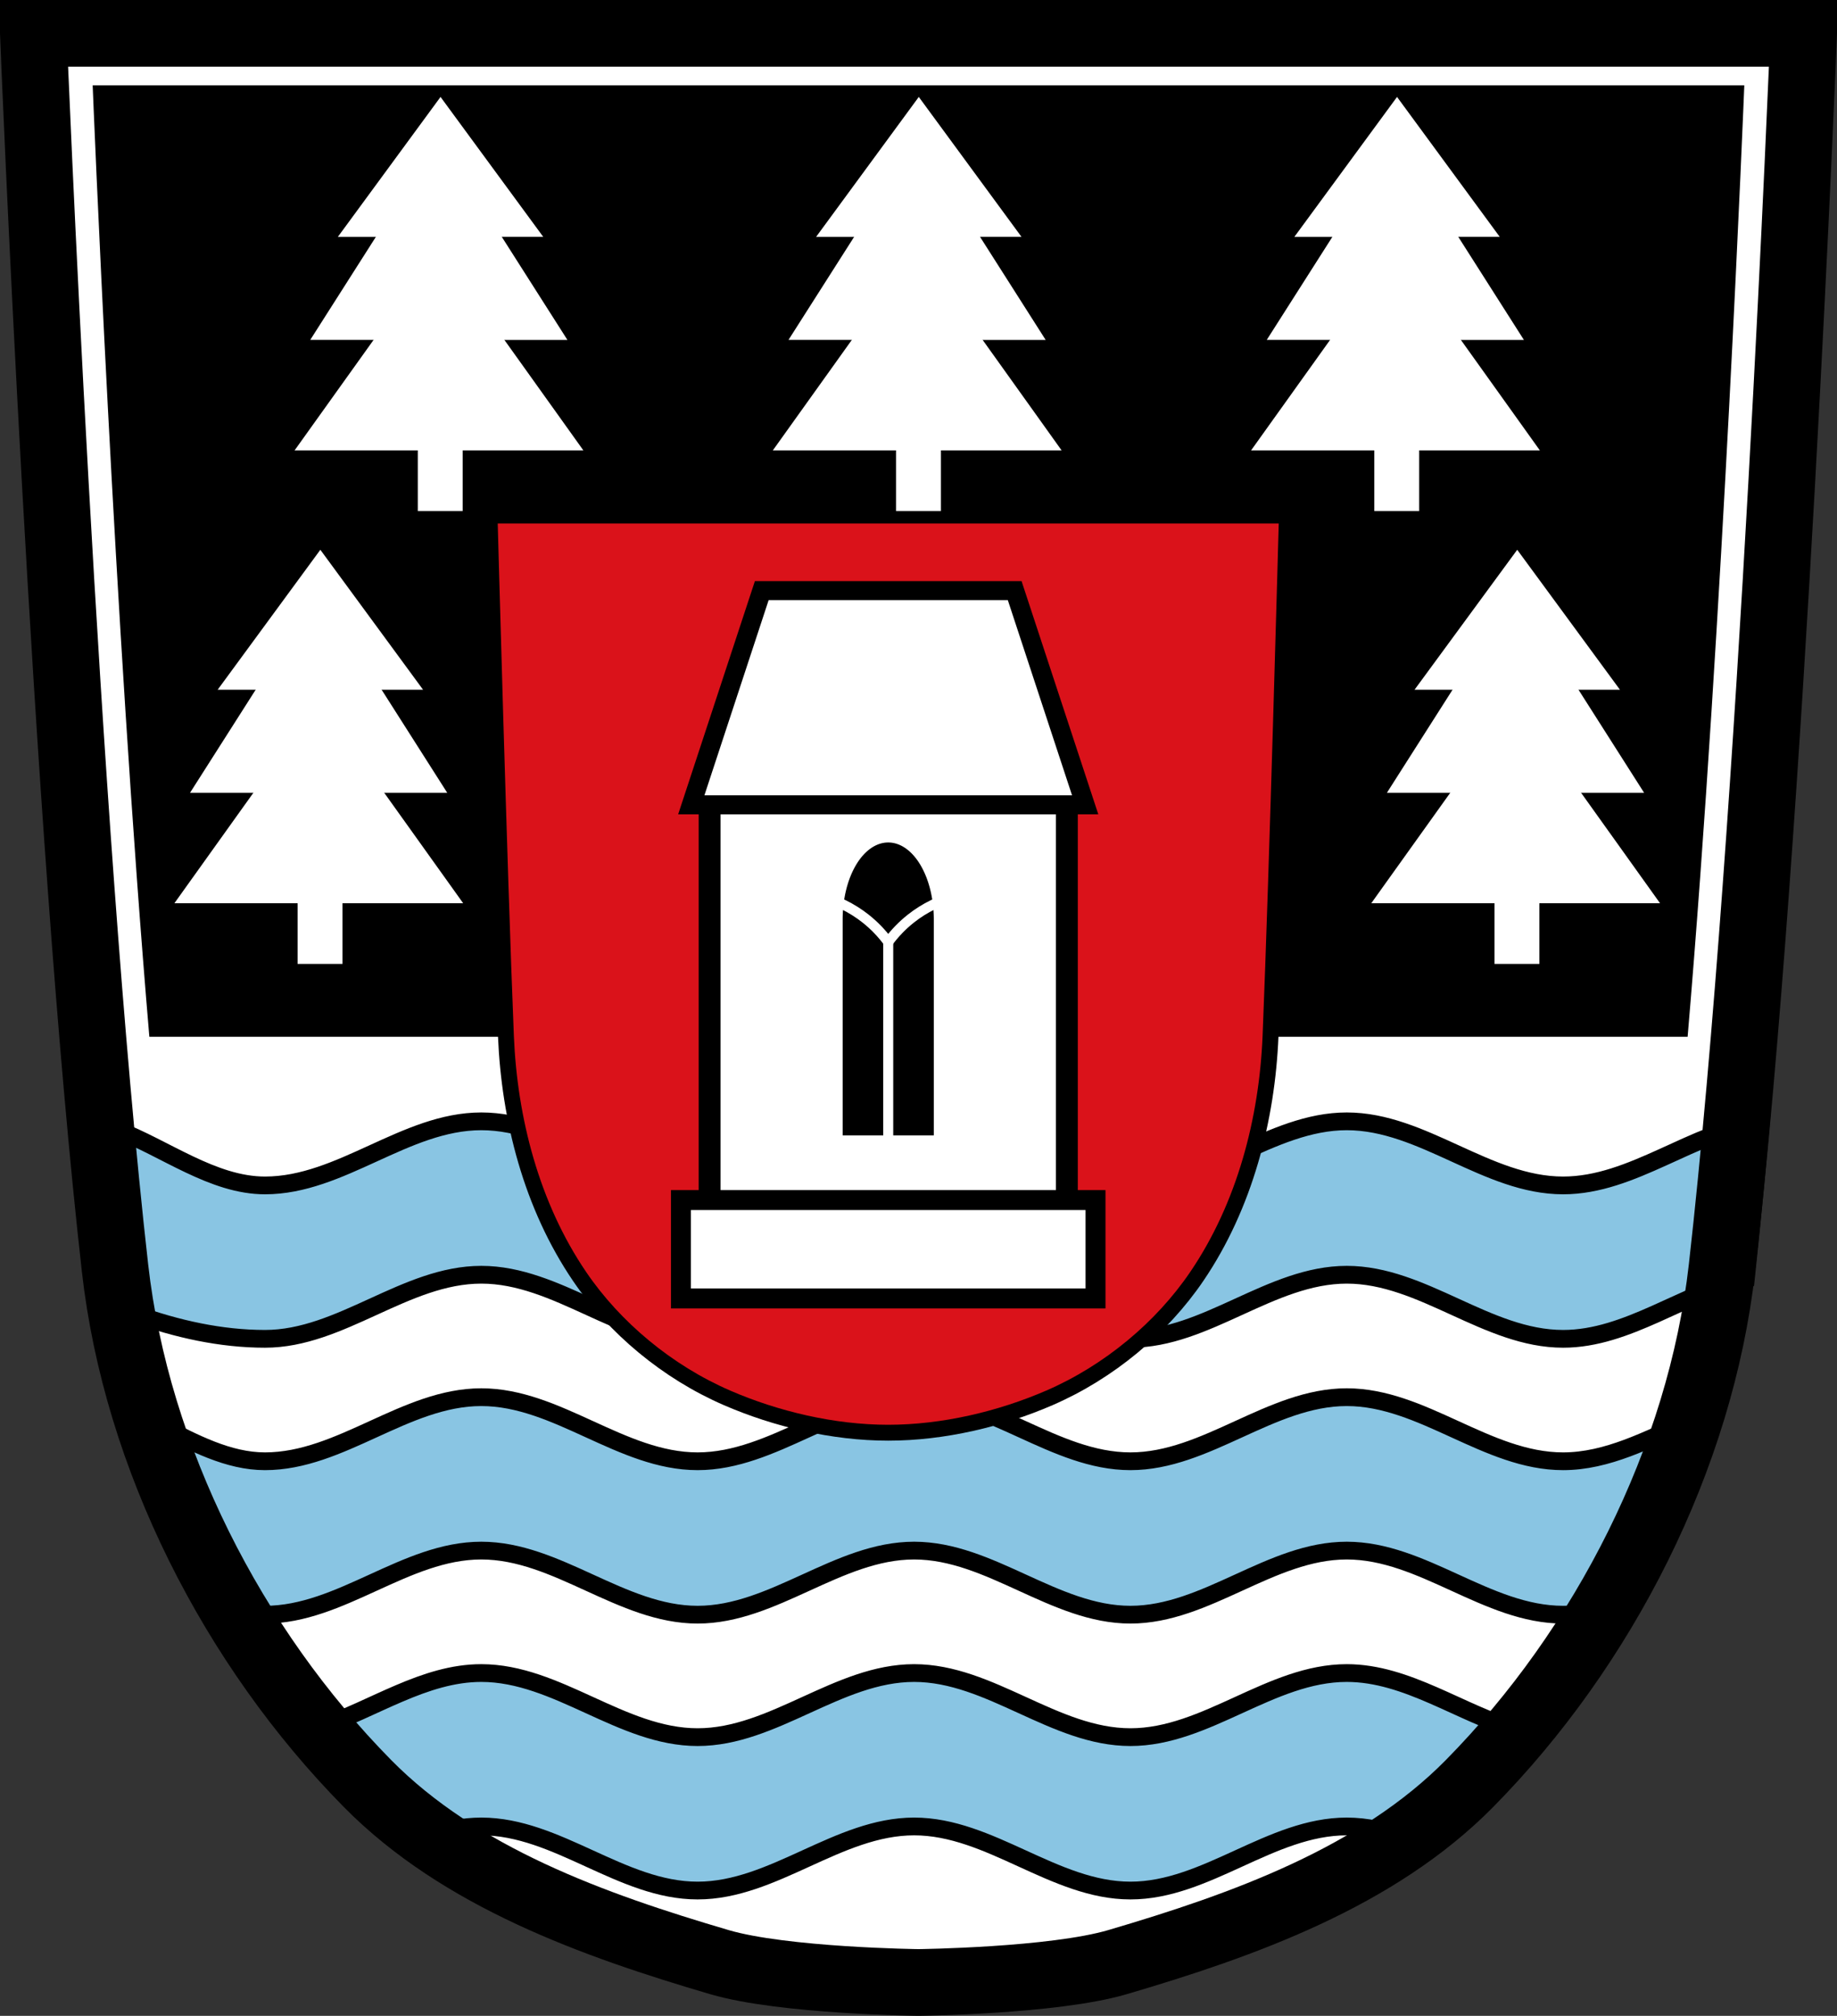 <?xml version="1.0" encoding="UTF-8" standalone="no"?>
<!-- Created with Inkscape (http://www.inkscape.org/) -->

<svg
   xmlns:dc="http://purl.org/dc/elements/1.1/"
   xmlns:cc="http://creativecommons.org/ns#"
   xmlns:rdf="http://www.w3.org/1999/02/22-rdf-syntax-ns#"
   xmlns:svg="http://www.w3.org/2000/svg"
   xmlns="http://www.w3.org/2000/svg"
   xmlns:sodipodi="http://sodipodi.sourceforge.net/DTD/sodipodi-0.dtd"
   xmlns:inkscape="http://www.inkscape.org/namespaces/inkscape"
   id="svg2985"
   version="1.1"
   inkscape:version="0.92.5 (2060ec1f9f, 2020-04-08)"
   width="550.938"
   height="604.438"
   sodipodi:docname="Wappen_von_Gutenstetten.svg">
  <rect width="100%" height="100%" fill="#333333" stroke="none"/>
  <defs
     id="defs2989">
    <inkscape:path-effect
       effect="spiro"
       id="path-effect4204"
       is_visible="true" />
    <inkscape:path-effect
       effect="spiro"
       id="path-effect4204-8"
       is_visible="true" />
    <inkscape:path-effect
       effect="spiro"
       id="path-effect4204-3"
       is_visible="true" />
    <inkscape:path-effect
       effect="spiro"
       id="path-effect4204-8-5"
       is_visible="true" />
  </defs>
  <sodipodi:namedview
     pagecolor="#ffffff"
     bordercolor="#666666"
     borderopacity="1"
     objecttolerance="10"
     gridtolerance="10"
     guidetolerance="10"
     inkscape:pageopacity="0"
     inkscape:pageshadow="2"
     inkscape:window-width="1920"
     inkscape:window-height="1046"
     id="namedview2987"
     showgrid="false"
     inkscape:snap-midpoints="true"
     inkscape:snap-smooth-nodes="true"
     inkscape:object-nodes="true"
     inkscape:snap-nodes="true"
     inkscape:zoom="1.3119622"
     inkscape:cx="275.46875"
     inkscape:cy="302.21843"
     inkscape:window-x="-11"
     inkscape:window-y="-11"
     inkscape:window-maximized="1"
     inkscape:current-layer="svg2985"
     inkscape:snap-global="false"
     fit-margin-top="0"
     fit-margin-left="0"
     fit-margin-right="0"
     fit-margin-bottom="0" />
  <path
     style="fill:#ffffff;stroke:none"
     d="m 10,10 c 0,0 9.429,236.974 24.5,370.25 6.446,57.001 35.436,113.691 75.719,154.531 27.709,28.092 67.705,42.437 105.562,53.562 19.183,5.637 59.688,6.094 59.688,6.094 0,0 40.473,-0.456 59.656,-6.094 37.858,-11.125 77.885,-25.47 105.594,-53.562 40.283,-40.84 69.273,-97.53 75.719,-154.531 15.071,-133.276 24.5,-370.25 24.5,-370.25 l -263.188,0 -4.562,0 -263.187,0 z"
     id="path3778-4"
     inkscape:connector-curvature="0" />
  <path
     style="fill:#89c5e3;fill-opacity:1;stroke:#000000;stroke-width:5.326;stroke-linecap:butt;stroke-linejoin:miter;stroke-miterlimit:4;stroke-opacity:1;stroke-dasharray:none"
     d="M 144.344 501.656 C 127.262 501.656 112.166 512.428 96.094 517.844 C 101.623 524.905 107.478 531.673 113.594 538.062 C 113.604 538.073 113.614 538.084 113.625 538.094 C 118.345 542.539 123.398 546.605 128.688 550.375 C 133.771 548.74 138.958 547.656 144.344 547.656 C 167.163 547.656 186.4 566.875 209.219 566.875 C 232.038 566.875 251.337 547.656 274.156 547.656 C 296.975 547.656 316.212 566.875 339.031 566.875 C 361.85 566.875 381.087 547.656 403.906 547.656 C 409.929 547.656 415.721 549.024 421.375 551 C 428.286 546.147 434.793 540.789 440.719 534.781 C 445.744 529.687 450.598 524.339 455.25 518.781 C 438.005 513.816 422.072 501.656 403.906 501.656 C 381.087 501.656 361.85 520.875 339.031 520.875 C 316.212 520.875 296.975 501.656 274.156 501.656 C 251.337 501.656 232.038 520.875 209.219 520.875 C 186.4 520.875 167.163 501.656 144.344 501.656 z "
     id="path4085-2-9" />
  <path
     style="fill:#89c5e3;fill-opacity:1;stroke:#000000;stroke-width:5.326;stroke-linecap:butt;stroke-linejoin:miter;stroke-miterlimit:4;stroke-opacity:1;stroke-dasharray:none"
     d="M 144.344 418.938 C 121.525 418.938 102.288 438.156 79.469 438.156 C 68.446 438.156 58.09 432.6 47.844 427.375 C 53.307 446.833 61.146 465.861 70.969 483.781 C 73.791 484.036 76.638 484.156 79.469 484.156 C 102.288 484.156 121.525 464.938 144.344 464.938 C 167.163 464.938 186.4 484.156 209.219 484.156 C 232.038 484.156 251.337 464.938 274.156 464.938 C 296.975 464.938 316.212 484.156 339.031 484.156 C 361.85 484.156 381.087 464.938 403.906 464.938 C 426.725 464.938 445.962 484.156 468.781 484.156 C 472.945 484.156 476.998 483.516 480.969 482.469 C 491.543 464.708 500.211 445.733 506.469 426.188 C 494.179 431.633 482.082 438.156 468.781 438.156 C 445.962 438.156 426.725 418.937 403.906 418.938 C 381.087 418.938 361.85 438.156 339.031 438.156 C 316.212 438.156 296.975 418.937 274.156 418.938 C 251.337 418.938 232.038 438.156 209.219 438.156 C 186.4 438.156 167.163 418.938 144.344 418.938 z "
     id="path4085-2" />
  <path
     style="fill:#89c5e3;fill-opacity:1;stroke:#000000;stroke-width:5.326;stroke-linecap:butt;stroke-linejoin:miter;stroke-miterlimit:4;stroke-opacity:1;stroke-dasharray:none"
     d="m 144.356,336.225 c -22.819,0 -42.056,19.219 -64.875,19.219 -15.641,0 -29.925,-11.161 -44.5,-16.719 1.725,19.616 3.584,38.28 5.5,55.25 12.538,4.512 25.756,7.469 39,7.469 22.819,0 42.056,-19.219 64.875,-19.219 22.819,0 42.056,19.219 64.875,19.219 22.819,0 42.119,-19.219 64.938,-19.219 22.819,0 42.056,19.219 64.875,19.219 22.819,0 42.056,-19.219 64.875,-19.219 22.819,0 42.056,19.219 64.875,19.219 19.382,0 36.209,-13.855 54.812,-18.031 1.564,-14.674 3.1,-30.42 4.531,-46.812 -20.45,2.659 -38.398,18.844 -59.344,18.844 -22.819,0 -42.056,-19.219 -64.875,-19.219 -22.819,10e-6 -42.056,19.219 -64.875,19.219 -22.819,0 -42.056,-19.219 -64.875,-19.219 -22.819,0 -42.119,19.219 -64.938,19.219 -22.819,0 -42.056,-19.219 -64.875,-19.219 z"
     id="path4085-2-7"
     inkscape:connector-curvature="0" />
  <path
     style="fill:none;stroke:#000000;stroke-width:20;stroke-linecap:butt;stroke-linejoin:miter;stroke-miterlimit:4;stroke-opacity:1;stroke-dasharray:none"
     d="m 10,10 c 0,0 9.429,236.974 24.5,370.25 6.446,57.001 35.436,113.691 75.719,154.531 27.709,28.092 67.705,42.437 105.562,53.562 19.183,5.637 59.688,6.094 59.688,6.094 0,0 40.473,-0.456 59.656,-6.094 37.858,-11.125 77.885,-25.47 105.594,-53.562 C 481.002,493.941 509.992,437.251 516.438,380.25 531.508,246.974 540.938,10 540.938,10 L 277.75,10 273.188,10 10,10 z"
     id="path3778"
     inkscape:connector-curvature="0" />
  <path
     style="fill:#000000;stroke:none"
     d="m 27.793,25.6 c 0,0 6.392,160.814 17,285.281 l 461.344,0 c 10.608,-124.467 17,-285.281 17,-285.281 l -245.531,0 -4.25,0 -245.562,0 z"
     id="path3778-4-0"
     inkscape:connector-curvature="0" />
  <path
     style="fill:#da121a;fill-opacity:1;stroke:#000000;stroke-width:4.763;stroke-linecap:butt;stroke-linejoin:round;stroke-miterlimit:4;stroke-opacity:1;stroke-dasharray:none"
     d="m 146.828,154.581 c 0,0 2.886,106.85 4.906,156.08 1.023,24.926 7.663,50.855 22.094,72.085 10.45,15.375 26.283,28.634 44.25,36.411 14.627,6.331 31.758,10.436 48.312,10.436 16.554,0 33.686,-4.104 48.312,-10.436 17.967,-7.777 33.768,-21.037 44.219,-36.411 14.43,-21.23 21.102,-47.159 22.125,-72.085 2.02,-49.231 4.906,-156.08 4.906,-156.08 l -119.562,0 z"
     id="path4147"
     inkscape:connector-curvature="0"
     sodipodi:nodetypes="csssasssccc" />
  <rect
     style="fill:#ffffff;stroke:#000000;stroke-width:6.562;stroke-linecap:round;stroke-linejoin:miter;stroke-miterlimit:4;stroke-dasharray:none;stroke-opacity:1"
     id="rect4287-8"
     width="107.149"
     height="130.499"
     x="212.816"
     y="237.015" />
  <rect
     style="fill:#ffffff;fill-opacity:1;stroke:#000000;stroke-width:5.98;stroke-linecap:round;stroke-linejoin:miter;stroke-miterlimit:4;stroke-dasharray:none;stroke-opacity:1"
     id="rect4287"
     width="124.338"
     height="29.507"
     x="204.221"
     y="359.831" />
  <path
     inkscape:connector-curvature="0"
     style="fill:#ffffff;stroke:#000000;stroke-width:5.698;stroke-linecap:round;stroke-linejoin:miter;stroke-miterlimit:4;stroke-dasharray:none;stroke-opacity:1"
     d="m 228.466,177.087 -21.143,64.239 h 118.134 L 304.314,177.087 Z"
     id="rect4307" />
  <rect
     style="fill:#ffffff;fill-opacity:1;stroke:none"
     id="rect4394"
     width="13.46"
     height="100.511"
     x="268.735"
     y="52.734" />
  <path
     sodipodi:type="star"
     style="fill:#ffffff;fill-opacity:1;stroke:none"
     id="path4398"
     sodipodi:sides="3"
     sodipodi:cx="859.16833"
     sodipodi:cy="55.249439"
     sodipodi:r1="13.806167"
     sodipodi:r2="6.9030833"
     sodipodi:arg1="0"
     sodipodi:arg2="1.0471976"
     inkscape:flatsided="true"
     inkscape:rounded="-3.1225023e-17"
     inkscape:randomized="0"
     d="M 872.975,55.249 852.265,67.206 V 43.293 Z"
     inkscape:transform-center-x="4.9967843"
     transform="matrix(3.136,1.462,-1.811,2.532,-2319.207,-1281.137)"
     inkscape:transform-center-y="-12.680549" />
  <path
     sodipodi:type="star"
     style="fill:#ffffff;fill-opacity:1;stroke:none"
     id="path4398-0"
     sodipodi:sides="3"
     sodipodi:cx="859.16833"
     sodipodi:cy="55.249439"
     sodipodi:r1="13.806167"
     sodipodi:r2="6.9030833"
     sodipodi:arg1="0"
     sodipodi:arg2="1.0471976"
     inkscape:flatsided="true"
     inkscape:rounded="-3.1225023e-17"
     inkscape:randomized="0"
     d="M 872.975,55.249 852.265,67.206 V 43.293 Z"
     inkscape:transform-center-x="4.4504068"
     transform="matrix(2.793,1.462,-1.613,2.532,-2035.496,-1314.254)"
     inkscape:transform-center-y="-12.680549" />
  <path
     sodipodi:type="star"
     style="fill:#ffffff;fill-opacity:1;stroke:none"
     id="path4398-2"
     sodipodi:sides="3"
     sodipodi:cx="859.16833"
     sodipodi:cy="55.249439"
     sodipodi:r1="13.806167"
     sodipodi:r2="6.9030833"
     sodipodi:arg1="0"
     sodipodi:arg2="1.0471976"
     inkscape:flatsided="true"
     inkscape:rounded="-3.1225023e-17"
     inkscape:randomized="0"
     d="M 872.975,55.249 852.265,67.206 V 43.293 Z"
     inkscape:transform-center-x="3.5540922"
     transform="matrix(2.231,1.013,-1.288,1.755,-1570.087,-910.26)"
     inkscape:transform-center-y="-8.7894403" />
  <rect
     style="fill:#ffffff;fill-opacity:1;stroke:none"
     id="rect4394-6"
     width="13.46"
     height="100.511"
     x="412.168"
     y="52.734" />
  <path
     sodipodi:type="star"
     style="fill:#ffffff;fill-opacity:1;stroke:none"
     id="path4398-02"
     sodipodi:sides="3"
     sodipodi:cx="859.16833"
     sodipodi:cy="55.249439"
     sodipodi:r1="13.806167"
     sodipodi:r2="6.9030833"
     sodipodi:arg1="0"
     sodipodi:arg2="1.0471976"
     inkscape:flatsided="true"
     inkscape:rounded="-3.1225023e-17"
     inkscape:randomized="0"
     d="M 872.975,55.249 852.265,67.206 V 43.293 Z"
     inkscape:transform-center-x="4.9967843"
     transform="matrix(3.136,1.462,-1.811,2.532,-2175.775,-1281.137)"
     inkscape:transform-center-y="-12.680549" />
  <path
     sodipodi:type="star"
     style="fill:#ffffff;fill-opacity:1;stroke:none"
     id="path4398-0-4"
     sodipodi:sides="3"
     sodipodi:cx="859.16833"
     sodipodi:cy="55.249439"
     sodipodi:r1="13.806167"
     sodipodi:r2="6.9030833"
     sodipodi:arg1="0"
     sodipodi:arg2="1.0471976"
     inkscape:flatsided="true"
     inkscape:rounded="-3.1225023e-17"
     inkscape:randomized="0"
     d="M 872.975,55.249 852.265,67.206 V 43.293 Z"
     inkscape:transform-center-x="4.4504068"
     transform="matrix(2.793,1.462,-1.613,2.532,-1892.064,-1314.254)"
     inkscape:transform-center-y="-12.680549" />
  <path
     sodipodi:type="star"
     style="fill:#ffffff;fill-opacity:1;stroke:none"
     id="path4398-2-8"
     sodipodi:sides="3"
     sodipodi:cx="859.16833"
     sodipodi:cy="55.249439"
     sodipodi:r1="13.806167"
     sodipodi:r2="6.9030833"
     sodipodi:arg1="0"
     sodipodi:arg2="1.0471976"
     inkscape:flatsided="true"
     inkscape:rounded="-3.1225023e-17"
     inkscape:randomized="0"
     d="M 872.975,55.249 852.265,67.206 V 43.293 Z"
     inkscape:transform-center-x="3.5540922"
     transform="matrix(2.231,1.013,-1.288,1.755,-1426.654,-910.26)"
     inkscape:transform-center-y="-8.7894403" />
  <rect
     style="fill:#ffffff;fill-opacity:1;stroke:none"
     id="rect4394-5"
     width="13.46"
     height="100.511"
     x="125.302"
     y="52.734" />
  <path
     sodipodi:type="star"
     style="fill:#ffffff;fill-opacity:1;stroke:none"
     id="path4398-09"
     sodipodi:sides="3"
     sodipodi:cx="859.16833"
     sodipodi:cy="55.249439"
     sodipodi:r1="13.806167"
     sodipodi:r2="6.9030833"
     sodipodi:arg1="0"
     sodipodi:arg2="1.0471976"
     inkscape:flatsided="true"
     inkscape:rounded="-3.1225023e-17"
     inkscape:randomized="0"
     d="M 872.975,55.249 852.265,67.206 V 43.293 Z"
     inkscape:transform-center-x="4.9967843"
     transform="matrix(3.136,1.462,-1.811,2.532,-2462.64,-1281.137)"
     inkscape:transform-center-y="-12.680549" />
  <path
     sodipodi:type="star"
     style="fill:#ffffff;fill-opacity:1;stroke:none"
     id="path4398-0-0"
     sodipodi:sides="3"
     sodipodi:cx="859.16833"
     sodipodi:cy="55.249439"
     sodipodi:r1="13.806167"
     sodipodi:r2="6.9030833"
     sodipodi:arg1="0"
     sodipodi:arg2="1.0471976"
     inkscape:flatsided="true"
     inkscape:rounded="-3.1225023e-17"
     inkscape:randomized="0"
     d="M 872.975,55.249 852.265,67.206 V 43.293 Z"
     inkscape:transform-center-x="4.4504068"
     transform="matrix(2.793,1.462,-1.613,2.532,-2178.929,-1314.254)"
     inkscape:transform-center-y="-12.680549" />
  <path
     sodipodi:type="star"
     style="fill:#ffffff;fill-opacity:1;stroke:none"
     id="path4398-2-0"
     sodipodi:sides="3"
     sodipodi:cx="859.16833"
     sodipodi:cy="55.249439"
     sodipodi:r1="13.806167"
     sodipodi:r2="6.9030833"
     sodipodi:arg1="0"
     sodipodi:arg2="1.0471976"
     inkscape:flatsided="true"
     inkscape:rounded="-3.1225023e-17"
     inkscape:randomized="0"
     d="M 872.975,55.249 852.265,67.206 V 43.293 Z"
     inkscape:transform-center-x="3.5540922"
     transform="matrix(2.231,1.013,-1.288,1.755,-1713.52,-910.26)"
     inkscape:transform-center-y="-8.7894403" />
  <rect
     style="fill:#ffffff;fill-opacity:1;stroke:none"
     id="rect4394-3"
     width="13.46"
     height="100.511"
     x="448.214"
     y="188.518" />
  <path
     sodipodi:type="star"
     style="fill:#ffffff;fill-opacity:1;stroke:none"
     id="path4398-8"
     sodipodi:sides="3"
     sodipodi:cx="859.16833"
     sodipodi:cy="55.249439"
     sodipodi:r1="13.806167"
     sodipodi:r2="6.9030833"
     sodipodi:arg1="0"
     sodipodi:arg2="1.0471976"
     inkscape:flatsided="true"
     inkscape:rounded="-3.1225023e-17"
     inkscape:randomized="0"
     d="M 872.975,55.249 852.265,67.206 V 43.293 Z"
     inkscape:transform-center-x="4.9967843"
     transform="matrix(3.136,1.462,-1.811,2.532,-2139.729,-1145.353)"
     inkscape:transform-center-y="-12.680549" />
  <path
     sodipodi:type="star"
     style="fill:#ffffff;fill-opacity:1;stroke:none"
     id="path4398-0-9"
     sodipodi:sides="3"
     sodipodi:cx="859.16833"
     sodipodi:cy="55.249439"
     sodipodi:r1="13.806167"
     sodipodi:r2="6.9030833"
     sodipodi:arg1="0"
     sodipodi:arg2="1.0471976"
     inkscape:flatsided="true"
     inkscape:rounded="-3.1225023e-17"
     inkscape:randomized="0"
     d="M 872.975,55.249 852.265,67.206 V 43.293 Z"
     inkscape:transform-center-x="4.4504068"
     transform="matrix(2.793,1.462,-1.613,2.532,-1856.018,-1178.47)"
     inkscape:transform-center-y="-12.680549" />
  <path
     sodipodi:type="star"
     style="fill:#ffffff;fill-opacity:1;stroke:none"
     id="path4398-2-3"
     sodipodi:sides="3"
     sodipodi:cx="859.16833"
     sodipodi:cy="55.249439"
     sodipodi:r1="13.806167"
     sodipodi:r2="6.9030833"
     sodipodi:arg1="0"
     sodipodi:arg2="1.0471976"
     inkscape:flatsided="true"
     inkscape:rounded="-3.1225023e-17"
     inkscape:randomized="0"
     d="M 872.975,55.249 852.265,67.206 V 43.293 Z"
     inkscape:transform-center-x="3.5540922"
     transform="matrix(2.231,1.013,-1.288,1.755,-1390.608,-774.476)"
     inkscape:transform-center-y="-8.7894403" />
  <rect
     style="fill:#ffffff;fill-opacity:1;stroke:none"
     id="rect4394-4"
     width="13.46"
     height="100.511"
     x="89.256"
     y="188.518" />
  <path
     sodipodi:type="star"
     style="fill:#ffffff;fill-opacity:1;stroke:none"
     id="path4398-6"
     sodipodi:sides="3"
     sodipodi:cx="859.16833"
     sodipodi:cy="55.249439"
     sodipodi:r1="13.806167"
     sodipodi:r2="6.9030833"
     sodipodi:arg1="0"
     sodipodi:arg2="1.0471976"
     inkscape:flatsided="true"
     inkscape:rounded="-3.1225023e-17"
     inkscape:randomized="0"
     d="M 872.975,55.249 852.265,67.206 V 43.293 Z"
     inkscape:transform-center-x="4.9967843"
     transform="matrix(3.136,1.462,-1.811,2.532,-2498.686,-1145.353)"
     inkscape:transform-center-y="-12.680549" />
  <path
     sodipodi:type="star"
     style="fill:#ffffff;fill-opacity:1;stroke:none"
     id="path4398-0-06"
     sodipodi:sides="3"
     sodipodi:cx="859.16833"
     sodipodi:cy="55.249439"
     sodipodi:r1="13.806167"
     sodipodi:r2="6.9030833"
     sodipodi:arg1="0"
     sodipodi:arg2="1.0471976"
     inkscape:flatsided="true"
     inkscape:rounded="-3.1225023e-17"
     inkscape:randomized="0"
     d="M 872.975,55.249 852.265,67.206 V 43.293 Z"
     inkscape:transform-center-x="4.4504068"
     transform="matrix(2.793,1.462,-1.613,2.532,-2214.975,-1178.47)"
     inkscape:transform-center-y="-12.680549" />
  <path
     sodipodi:type="star"
     style="fill:#ffffff;fill-opacity:1;stroke:none"
     id="path4398-2-6"
     sodipodi:sides="3"
     sodipodi:cx="859.16833"
     sodipodi:cy="55.249439"
     sodipodi:r1="13.806167"
     sodipodi:r2="6.9030833"
     sodipodi:arg1="0"
     sodipodi:arg2="1.0471976"
     inkscape:flatsided="true"
     inkscape:rounded="-3.1225023e-17"
     inkscape:randomized="0"
     d="M 872.975,55.249 852.265,67.206 V 43.293 Z"
     inkscape:transform-center-x="3.5540922"
     transform="matrix(2.231,1.013,-1.288,1.755,-1749.566,-774.476)"
     inkscape:transform-center-y="-8.7894403" />
  <path
     style="opacity:1;fill:#000000;fill-opacity:1;fill-rule:evenodd;stroke:none;stroke-width:1;stroke-linecap:round;stroke-linejoin:round;stroke-miterlimit:4;stroke-dasharray:none;stroke-opacity:1;paint-order:fill markers stroke"
     d="m 266.39,252.614 a 13.667,23.069 0 0 0 -13.667,23.068 v 64.752 h 27.334 v -64.752 a 13.667,23.069 0 0 0 -13.667,-23.068 z"
     id="rect4189"
     inkscape:connector-curvature="0" />
  <path
     style="fill:none;stroke:#ffffff;stroke-width:3;stroke-linecap:butt;stroke-linejoin:miter;stroke-miterlimit:4;stroke-dasharray:none;stroke-opacity:1"
     d="m 266.39,282.498 v 65.013"
     id="path4196"
     inkscape:connector-curvature="0" />
  <path
     style="fill:none;stroke:#ffffff;stroke-width:2.554;stroke-linecap:round;stroke-linejoin:round;stroke-miterlimit:4;stroke-dasharray:none;stroke-opacity:1"
     d="m -394.449,223.844 c -1.654,-2.26 -3.615,-4.296 -5.811,-6.034 -3.475,-2.75 -7.543,-4.745 -11.845,-5.811"
     id="path4202"
     inkscape:connector-curvature="0"
     inkscape:path-effect="#path-effect4204-3"
     inkscape:original-d="m -394.44921,223.84392 c -1.93599,-2.01236 -3.55489,-4.3886 -5.81098,-6.03407 -3.55308,-2.59143 -7.89544,-3.87473 -11.84466,-5.81059"
     sodipodi:nodetypes="cac"
     transform="matrix(1.176,0,0,1.173,730.282,19.927)" />
  <path
     transform="matrix(-1.176,0,0,1.173,-197.502,19.927)"
     style="fill:none;stroke:#ffffff;stroke-width:2.554;stroke-linecap:round;stroke-linejoin:round;stroke-miterlimit:4;stroke-dasharray:none;stroke-opacity:1"
     d="m -394.449,223.844 c -1.654,-2.26 -3.615,-4.296 -5.811,-6.034 -3.475,-2.75 -7.543,-4.745 -11.845,-5.811"
     id="path4202-6"
     inkscape:connector-curvature="0"
     inkscape:path-effect="#path-effect4204-8-5"
     inkscape:original-d="m -394.44921,223.84392 c -1.93599,-2.01236 -3.55489,-4.3886 -5.81098,-6.03407 -3.55308,-2.59143 -7.89544,-3.87473 -11.84466,-5.81059"
     sodipodi:nodetypes="cac" />
</svg>

